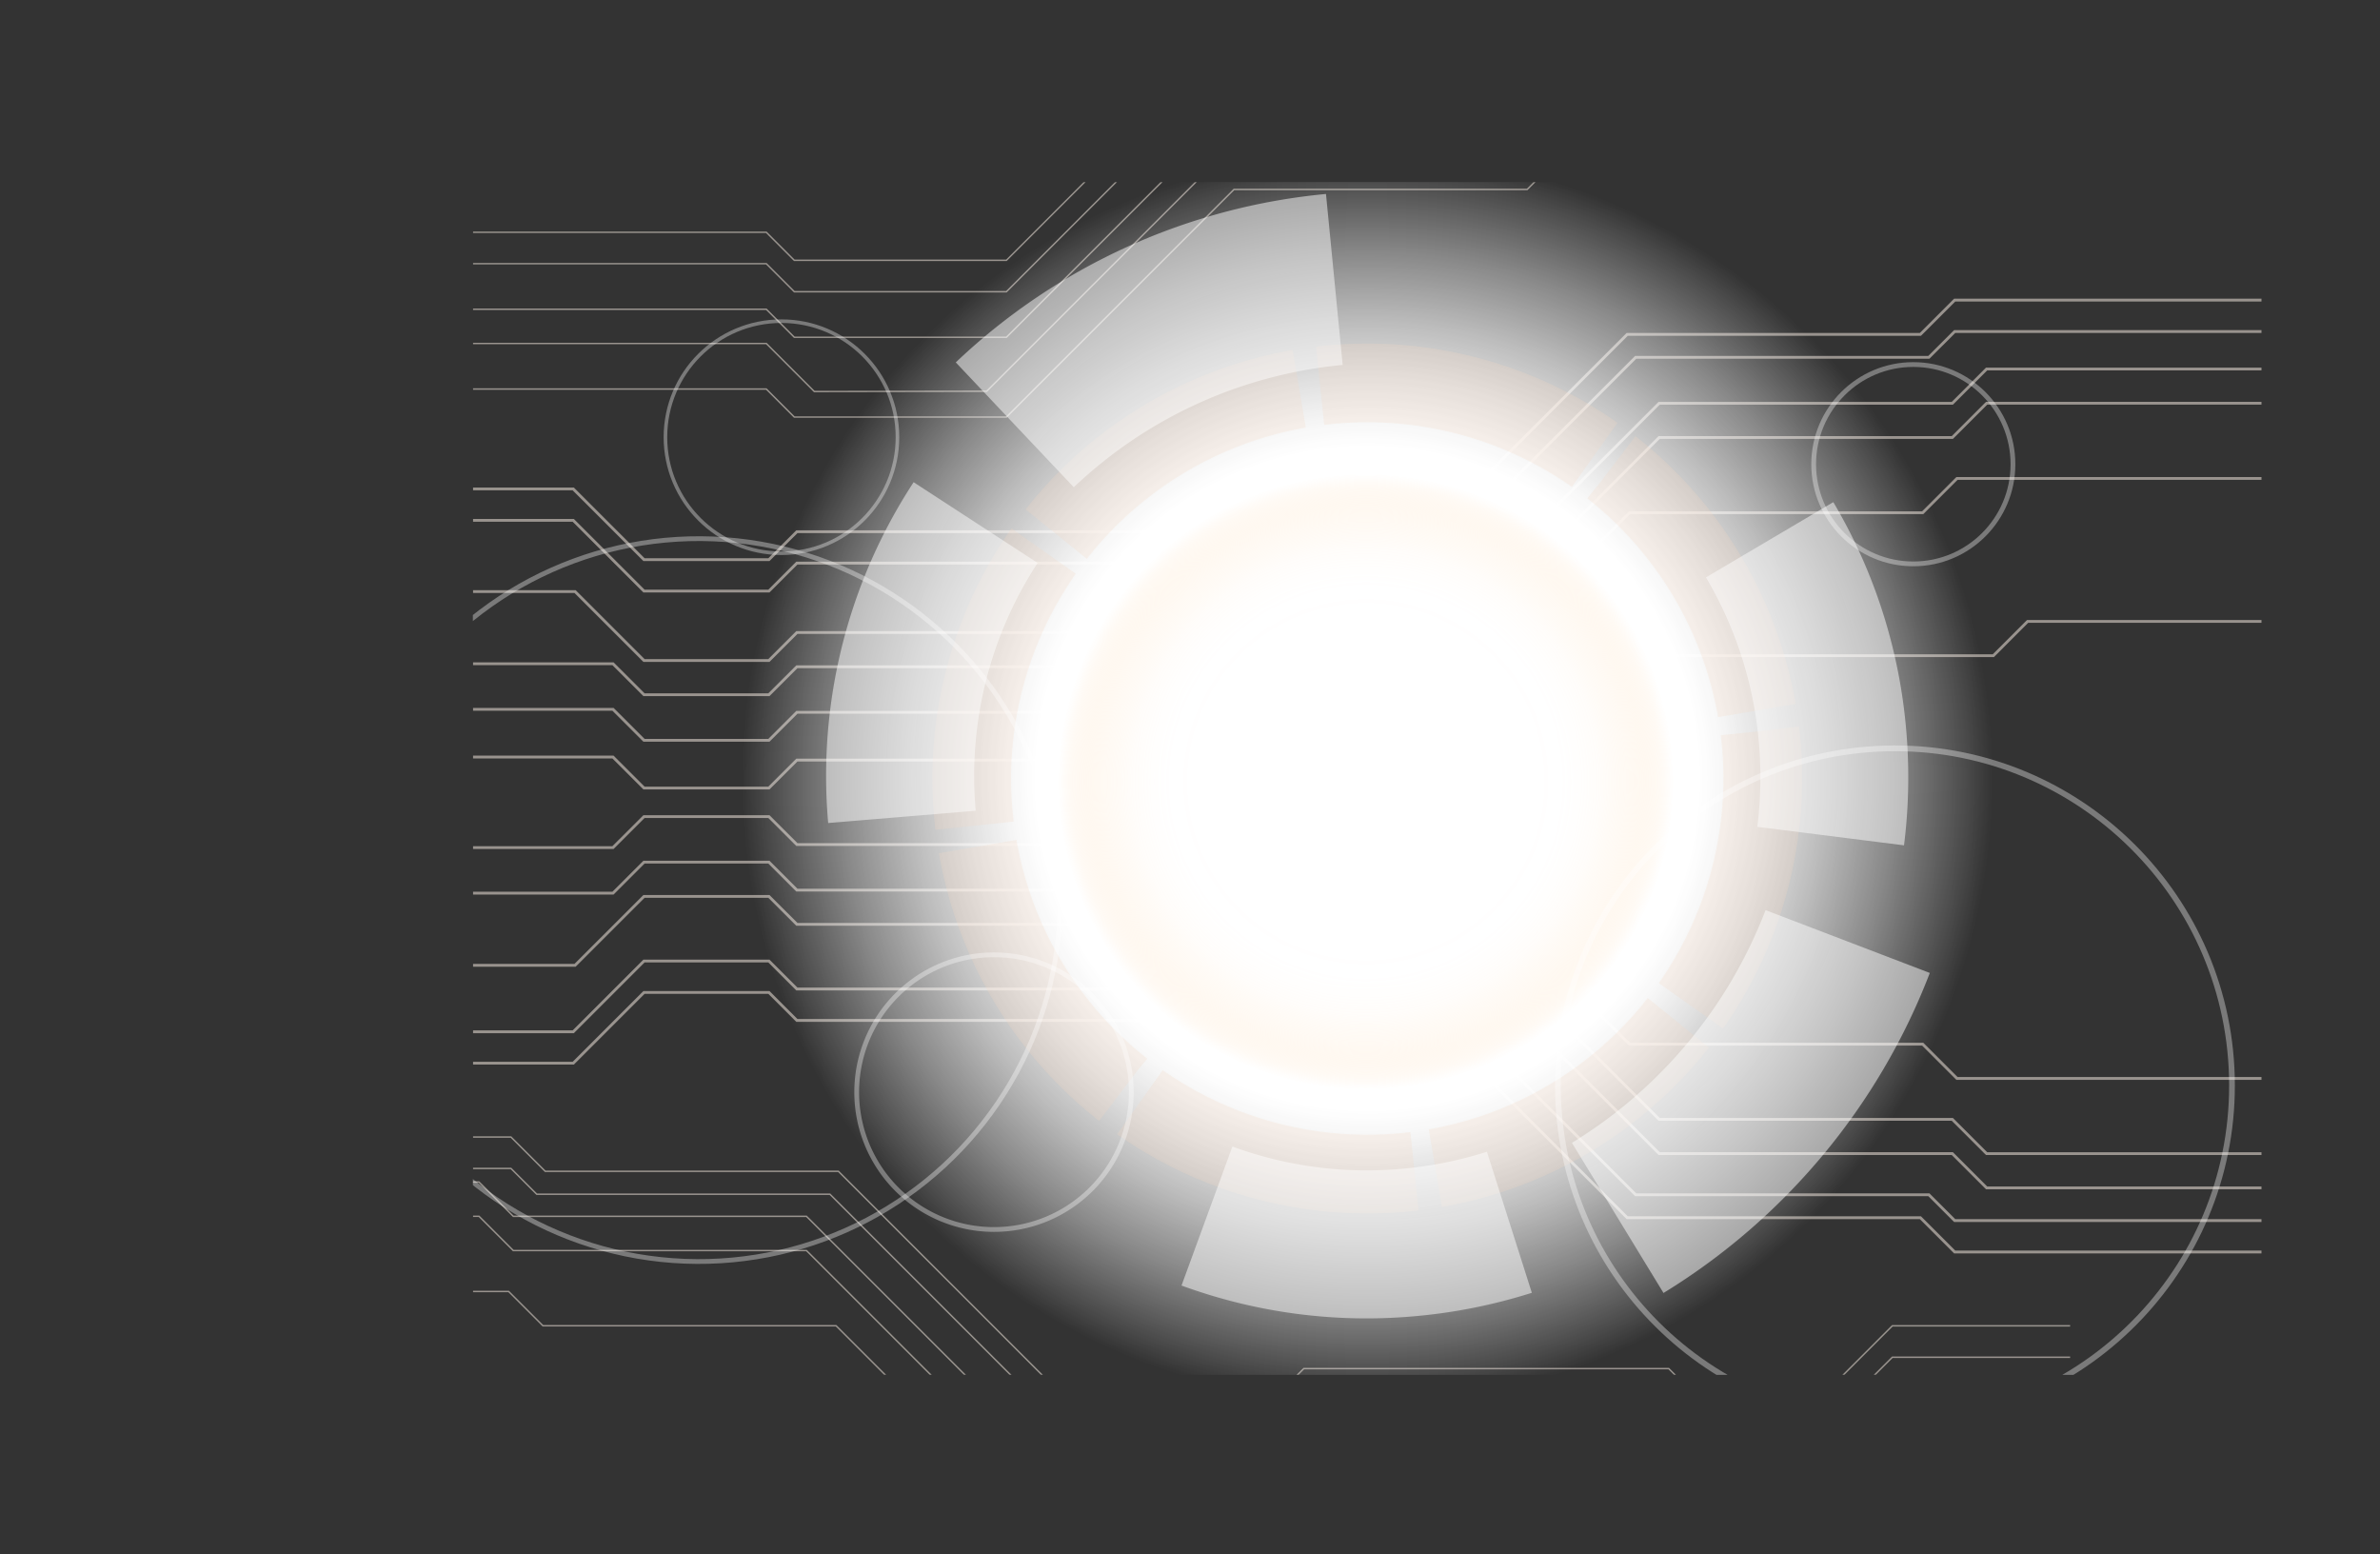 <svg xmlns="http://www.w3.org/2000/svg" xmlns:xlink="http://www.w3.org/1999/xlink" viewBox="0 0 997.87 651.45"><rect x="0" y="0" width="997.87" height="651.45" fill="#333333" stroke="none"/><defs><style>.cls-1,.cls-11,.cls-12,.cls-13,.cls-5,.cls-6,.cls-9{fill:none;}.cls-2{isolation:isolate;}.cls-3{clip-path:url(#clip-path);}.cls-14,.cls-4{opacity:0.5;}.cls-11,.cls-12,.cls-13,.cls-4{mix-blend-mode:overlay;}.cls-5,.cls-6{stroke:#fff4e9;}.cls-11,.cls-12,.cls-13,.cls-5,.cls-6,.cls-9{stroke-miterlimit:10;}.cls-5{stroke-width:1.18px;}.cls-6{stroke-width:0.6px;}.cls-7{fill:url(#radial-gradient);}.cls-8{opacity:0.25;}.cls-9{stroke:#f2d7c2;stroke-width:33px;stroke-dasharray:121.4 8.85;}.cls-10{opacity:0.4;fill:url(#radial-gradient-2);}.cls-11,.cls-12,.cls-13{stroke:#fff;opacity:0.35;}.cls-11{stroke-width:2.4px;}.cls-12{stroke-width:2px;}.cls-13{stroke-width:1.5px;}.cls-14{fill:url(#radial-gradient-3);}</style><clipPath id="clip-path" transform="translate(198.26 76.31)"><rect class="cls-1" width="750" height="500"/></clipPath><radialGradient id="radial-gradient" cx="585.83" cy="-387.35" r="262.27" gradientTransform="translate(-313.13 109.66) rotate(45)" gradientUnits="userSpaceOnUse"><stop offset="0.53" stop-color="#fff"/><stop offset="0.57" stop-color="#fff" stop-opacity="0.96"/><stop offset="0.64" stop-color="#fff" stop-opacity="0.85"/><stop offset="0.73" stop-color="#fff" stop-opacity="0.67"/><stop offset="0.84" stop-color="#fff" stop-opacity="0.42"/><stop offset="0.96" stop-color="#fff" stop-opacity="0.11"/><stop offset="1" stop-color="#fff" stop-opacity="0"/></radialGradient><radialGradient id="radial-gradient-2" cx="375" cy="250" r="128.73" gradientTransform="translate(8.53 -12.34) rotate(1.91)" gradientUnits="userSpaceOnUse"><stop offset="0.55" stop-color="#fff"/><stop offset="0.64" stop-color="#fffefe" stop-opacity="0.99"/><stop offset="0.7" stop-color="#fffcf9" stop-opacity="0.96"/><stop offset="0.76" stop-color="#fff8f1" stop-opacity="0.9"/><stop offset="0.8" stop-color="#fff3e5" stop-opacity="0.82"/><stop offset="0.85" stop-color="#ffecd6" stop-opacity="0.71"/><stop offset="0.89" stop-color="#ffe3c3" stop-opacity="0.58"/><stop offset="0.92" stop-color="#ffd9ae" stop-opacity="0.43"/><stop offset="0.96" stop-color="#ffcd94" stop-opacity="0.25"/><stop offset="0.99" stop-color="#ffc078" stop-opacity="0.06"/><stop offset="1" stop-color="#ffbe73" stop-opacity="0.02"/></radialGradient><radialGradient id="radial-gradient-3" cx="358.62" cy="240.66" r="233.52" gradientTransform="matrix(-1, 0, 0, 1, 738.12, 0)" gradientUnits="userSpaceOnUse"><stop offset="0" stop-color="#fff" stop-opacity="0"/><stop offset="0.05" stop-color="#fff" stop-opacity="0.11"/><stop offset="0.15" stop-color="#fff" stop-opacity="0.32"/><stop offset="0.26" stop-color="#fff" stop-opacity="0.5"/><stop offset="0.37" stop-color="#fff" stop-opacity="0.65"/><stop offset="0.48" stop-color="#fff" stop-opacity="0.78"/><stop offset="0.6" stop-color="#fff" stop-opacity="0.88"/><stop offset="0.72" stop-color="#fff" stop-opacity="0.95"/><stop offset="0.85" stop-color="#fff" stop-opacity="0.99"/><stop offset="1" stop-color="#fff"/></radialGradient></defs><g class="cls-2"><g id="Layer_2" data-name="Layer 2"><g id="OBJECTS"><g class="cls-3"><g class="cls-4"><polyline class="cls-5" points="182.49 355.29 257.01 355.29 270.01 342.3 322.38 342.3 334.11 354.02 487.12 354.02 498.87 342.27 587.79 342.27 683.2 437.69 806.13 437.69 820.5 452.06 968.25 452.06"/><polyline class="cls-5" points="182.49 374.39 257.01 374.39 270.01 361.39 322.38 361.39 334.11 373.12 487.12 373.12 507.25 352.98 579.52 353.11 695.64 469.22 818.56 469.22 832.93 483.58 980.68 483.58"/><polyline class="cls-5" points="166.59 404.64 241.11 404.64 270.01 375.75 322.38 375.75 334.11 387.47 487.12 387.47 498.87 375.72 587.79 375.72 695.64 483.57 818.56 483.57 832.93 497.94 980.68 497.94"/><polyline class="cls-5" points="165.83 432.5 240.35 432.5 270.01 402.84 322.38 402.84 334.11 414.57 487.12 414.57 498.87 402.82 587.79 402.82 685.8 500.83 808.73 500.83 819.54 511.64 967.29 511.64"/><polyline class="cls-5" points="165.83 445.67 240.35 445.67 270.01 416.01 322.38 416.01 334.11 427.74 487.12 427.74 498.87 415.99 587.79 415.99 682.24 510.44 805.17 510.44 819.54 524.81 967.29 524.81"/><polyline class="cls-6" points="851.28 638.13 776.75 638.13 763.76 651.13 711.38 651.13 699.66 639.4 546.65 639.4 534.9 651.15 445.98 651.15 350.56 555.74 227.64 555.74 213.27 541.37 65.52 541.37"/><polyline class="cls-6" points="851.28 619.04 776.75 619.04 763.76 632.03 711.38 632.03 699.66 620.31 546.65 620.31 526.51 640.44 454.24 640.32 338.13 524.21 215.21 524.21 200.84 509.84 53.09 509.84"/><polyline class="cls-6" points="867.18 588.78 792.65 588.78 763.76 617.68 711.38 617.68 699.66 605.95 546.65 605.95 534.9 617.7 445.98 617.7 338.13 509.86 215.21 509.86 200.84 495.49 53.09 495.49"/><polyline class="cls-6" points="867.94 568.93 793.41 568.93 763.76 598.58 711.38 598.58 699.66 586.86 546.65 586.86 534.9 598.6 445.98 598.6 347.97 500.6 225.04 500.6 214.23 489.79 66.48 489.79"/><polyline class="cls-6" points="867.94 555.76 793.41 555.76 763.76 585.42 711.38 585.42 699.66 573.69 546.65 573.69 534.9 585.44 445.98 585.44 351.52 490.99 228.6 490.99 214.23 476.62 66.48 476.62"/><polyline class="cls-5" points="182.49 297.33 257.01 297.33 270.01 310.32 322.38 310.32 334.11 298.59 487.12 298.59 498.87 310.34 587.79 310.34 683.2 214.93 806.13 214.93 820.5 200.56 968.25 200.56"/><polyline class="cls-5" points="182.49 278.23 257.01 278.23 270.01 291.22 322.38 291.22 334.11 279.5 487.12 279.5 507.25 299.63 579.52 299.51 695.63 183.4 818.56 183.4 832.93 169.03 980.68 169.03"/><polyline class="cls-5" points="166.59 247.98 241.11 247.98 270.01 276.87 322.38 276.87 334.11 265.14 487.12 265.14 498.87 276.89 587.79 276.89 695.63 169.05 818.56 169.05 832.93 154.68 980.68 154.68"/><polyline class="cls-5" points="165.83 218.12 240.35 218.12 270.01 247.77 322.38 247.77 334.11 236.04 487.12 236.04 498.87 247.79 587.79 247.79 685.8 149.78 808.72 149.78 819.54 138.97 967.29 138.97"/><polyline class="cls-5" points="165.83 204.95 240.35 204.95 270.01 234.6 322.38 234.6 334.11 222.88 487.12 222.88 498.87 234.62 587.79 234.62 682.24 140.17 805.17 140.17 819.54 125.8 967.29 125.8"/><polyline class="cls-5" points="182.49 317.34 257.01 317.34 270.01 330.33 322.38 330.33 334.11 318.61 487.12 318.61 498.87 330.35 587.79 330.35 643.28 274.86 835.75 274.86 850.11 260.49 997.87 260.49"/><polyline class="cls-6" points="16.66 161.82 91.18 161.82 104.18 174.81 156.55 174.81 168.28 163.08 321.29 163.08 333.03 174.83 421.96 174.83 517.37 79.42 640.3 79.42 654.66 65.05 802.42 65.05"/><polyline class="cls-6" points="16.66 142.72 91.18 142.72 104.18 155.72 156.55 155.72 168.28 143.99 321.29 143.99 341.42 164.12 413.69 164 529.8 47.89 652.73 47.89 667.1 33.52 814.85 33.52"/><polyline class="cls-6" points="0.76 112.47 75.28 112.47 104.18 141.36 156.55 141.36 168.28 129.63 321.29 129.63 333.03 141.38 421.96 141.38 529.8 33.54 652.73 33.54 667.1 19.17 814.85 19.17"/><polyline class="cls-6" points="0 92.61 74.52 92.61 104.18 122.27 156.55 122.27 168.28 110.54 321.29 110.54 333.03 122.28 421.96 122.28 519.97 24.28 642.89 24.28 653.71 13.47 801.46 13.47"/><polyline class="cls-6" points="0 79.45 74.52 79.45 104.18 109.1 156.55 109.1 168.28 97.37 321.29 97.37 333.03 109.12 421.96 109.12 516.41 14.67 639.34 14.67 653.71 0.3 801.46 0.3"/></g><path class="cls-7" d="M375-12.27C230.15-12.27,112.73,105.16,112.73,250S230.16,512.27,375,512.27,637.27,394.85,637.27,250,519.85-12.27,375-12.27Z" transform="translate(198.26 76.31)"/><g class="cls-8"><circle class="cls-9" cx="375" cy="250" r="165.83" transform="translate(171.04 122.98) rotate(-6.87)"/></g><circle class="cls-10" cx="375" cy="250" r="128.73" transform="matrix(1, -0.03, 0.03, 1, 190.15, 88.93)"/><circle class="cls-11" cx="596.25" cy="378.68" r="141.32" transform="translate(188.41 92.28) rotate(-1.52)"/><circle class="cls-12" cx="802.2" cy="194.59" r="41.78"/><circle class="cls-12" cx="94.75" cy="301" r="151.51" transform="translate(-11.48 460.16) rotate(-87.75)"/><path class="cls-12" d="M276.07,381.5a57.57,57.57,0,1,0-57.57,57.57A57.57,57.57,0,0,0,276.07,381.5Z" transform="translate(198.26 76.31)"/><circle class="cls-13" cx="327.64" cy="183.27" r="48.64"/><path class="cls-14" d="M297.12,462.56l21.33-58.25a163.41,163.41,0,0,0,70.22,9.4,165.88,165.88,0,0,0,36.5-7.21L444,465.6a228.47,228.47,0,0,1-50.17,9.92A225.06,225.06,0,0,1,297.12,462.56Zm163.69-59.81A197.39,197.39,0,0,0,542,305.2l68.86,26.33A271.55,271.55,0,0,1,499.2,465.68Zm77.73-132.47a166.22,166.22,0,0,0,.72-34.49A163.36,163.36,0,0,0,517,165.73l53.4-31.55a224.89,224.89,0,0,1,30.64,96.46,228.8,228.8,0,0,1-1,47.4Zm-389.6-2A224.76,224.76,0,0,1,184.8,125.82l52,33.84a163.22,163.22,0,0,0-26,103.46l0,.42L149,268.69ZM202.47,75.6A260.77,260.77,0,0,1,357.69,5l7,71.67a189.37,189.37,0,0,0-112.74,51.26Z" transform="translate(198.26 76.31)"/></g></g></g></g></svg>